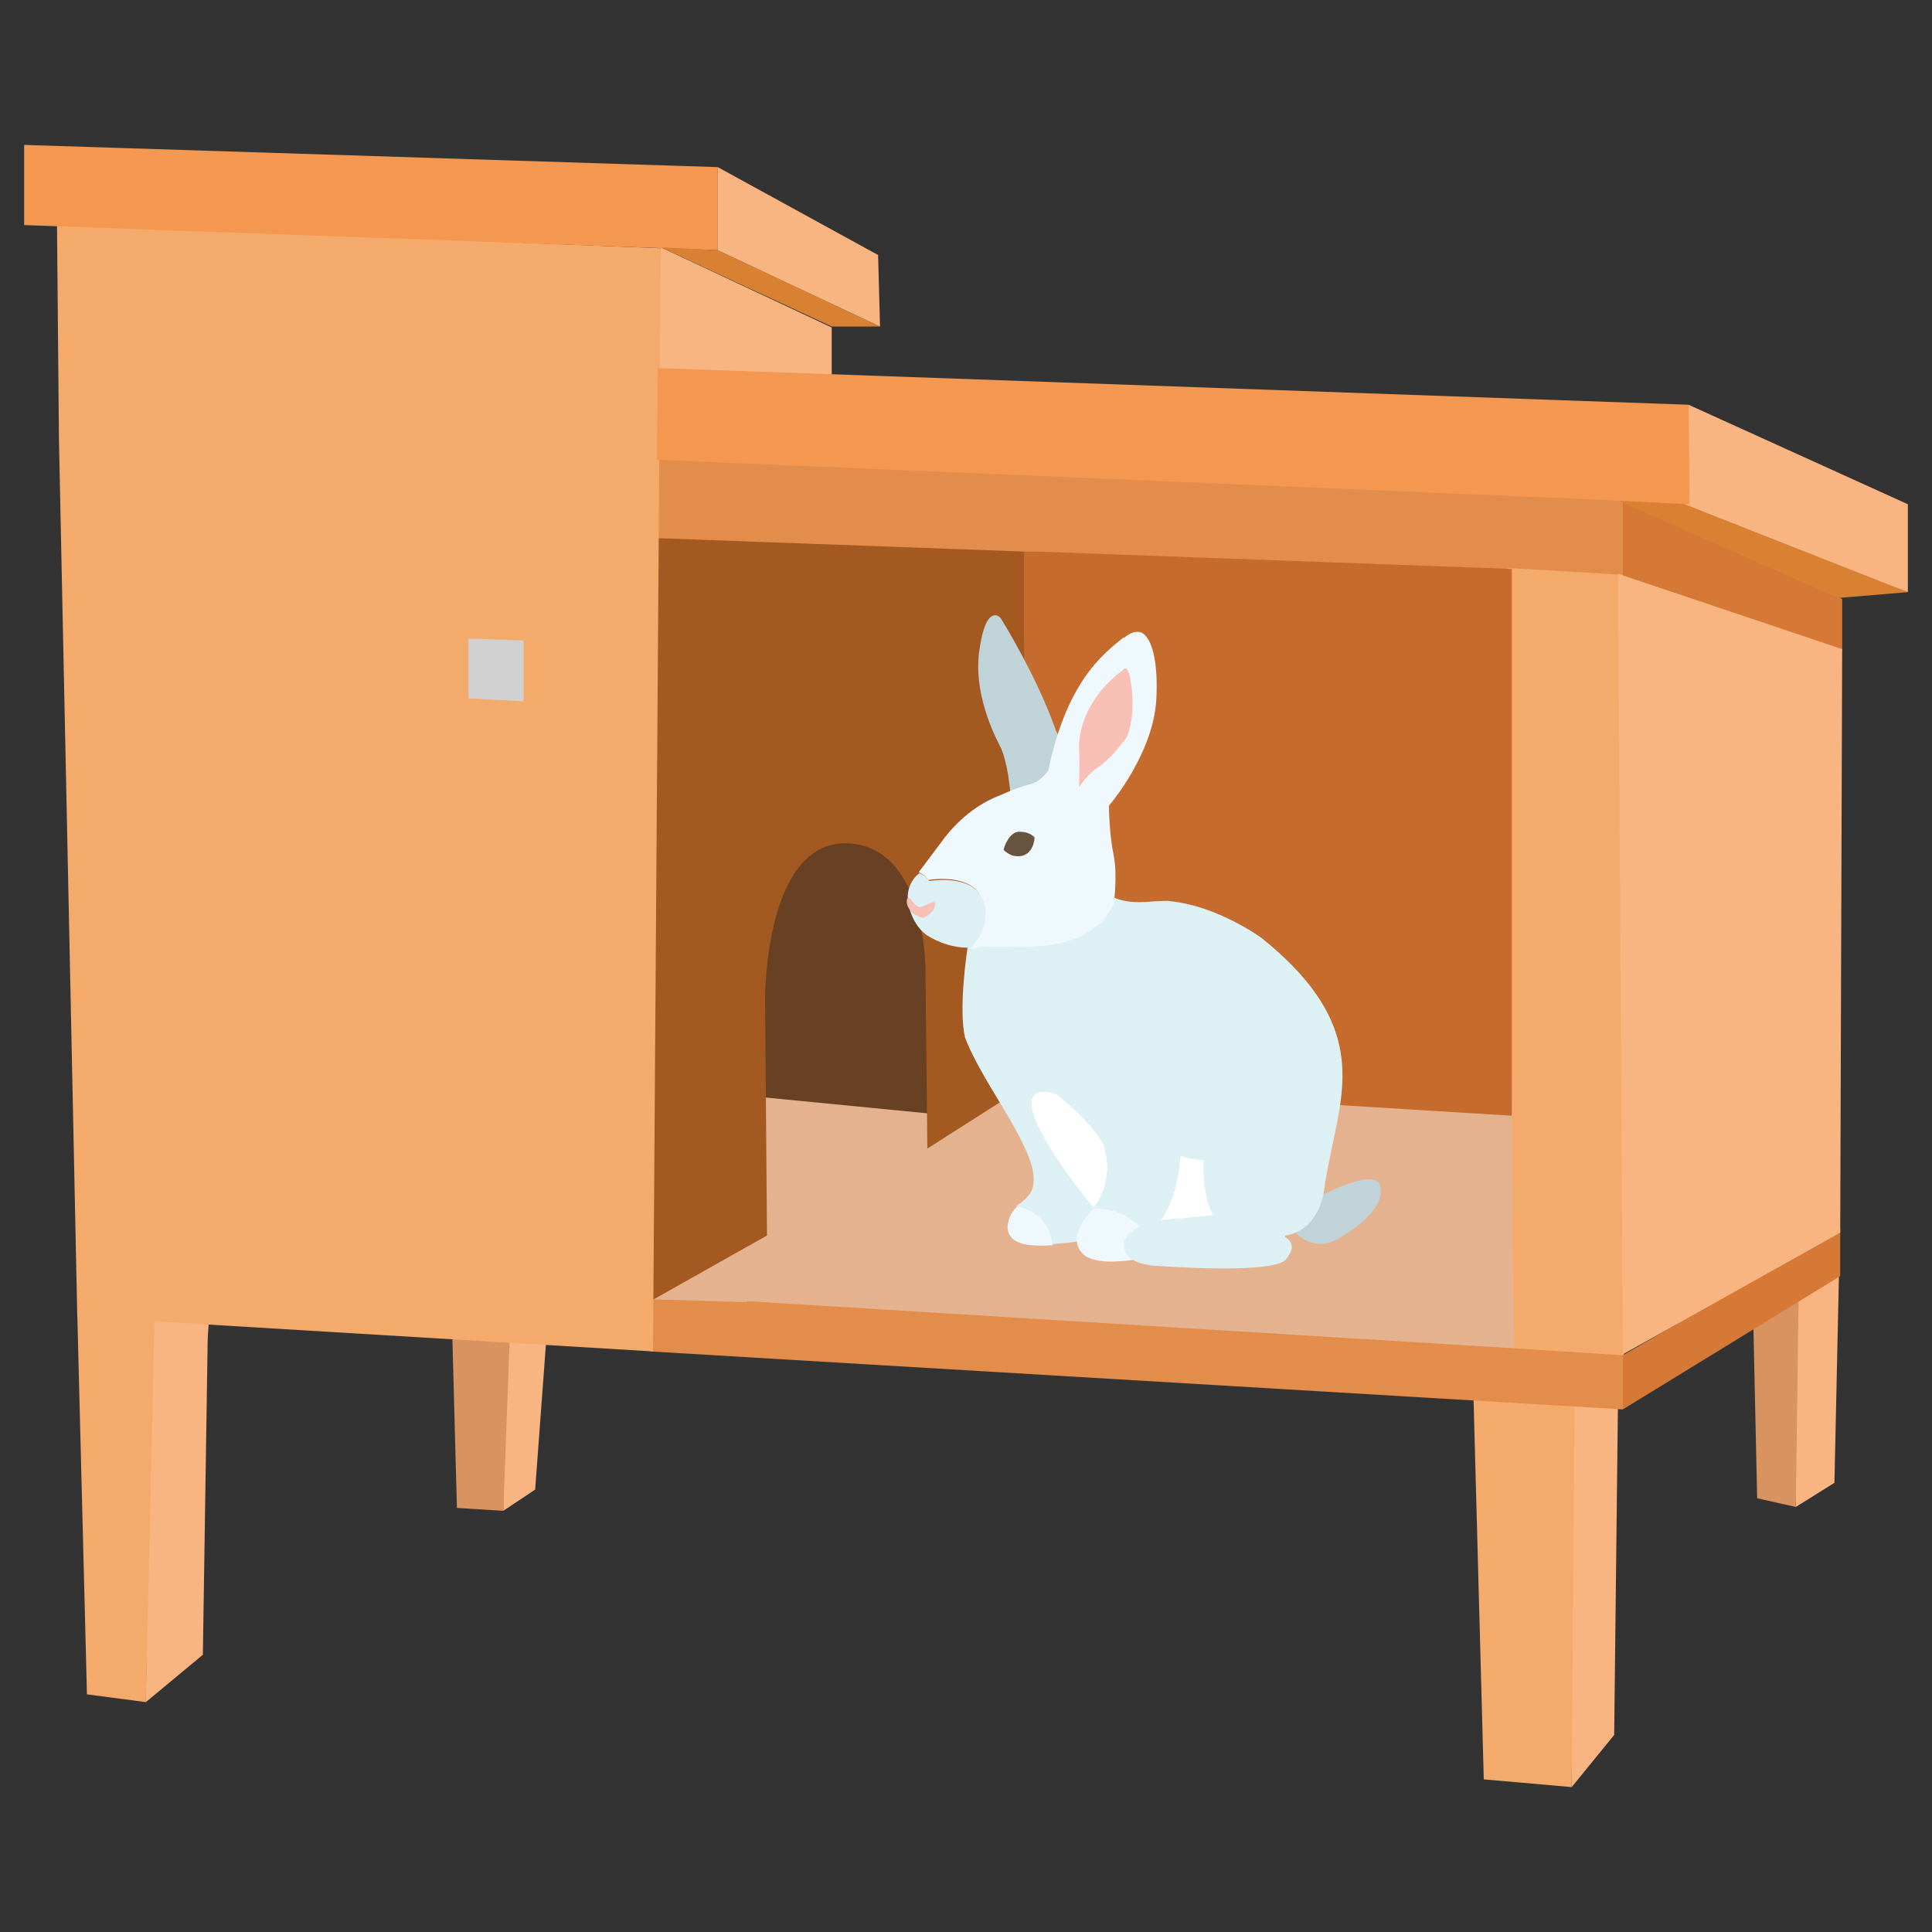 <svg id="Layer_1" enable-background="new 0 0 200 200" viewBox="0 0 200 200" xmlns="http://www.w3.org/2000/svg"><rect x="0" y="0" width="200" height="200" fill="#333333" stroke="none"/><g><g><path d="m76.3 110 36.8-5.7 38.9 1.9 9.4 5.9-.8 31-98-6.6z" fill="#e5b28f"/></g><g><g><path d="m167.3 61.8 23.4 5.5v-5.3l-24.3-12.4z" fill="#d67937"/></g><g><path d="m165.7 50.6-98.1-4.4-.8 10.4 40.5 1.2h.2l49.8 2.6 10.7.5v-10.7z" fill="#e28d4b"/></g><g><path d="m156.7 139.6 11.4 1.7-.1-81.8-11.9-.7z" fill="#f4aa6b"/></g><g><path d="m162.7 185 4.4-5.4.4-35.3-5.4-1.6z" fill="#f8b582"/></g><g><path d="m153.6 184.2 9.1.8.3-41.1-10.5-.6z" fill="#f4aa6b"/></g><g><path d="m157.1 139.6-79.7-4.9c-.1.1-.2.1-.3.1l-9.8-.3v5.4l100.7 6v-5.6z" fill="#e28d4b"/></g><g><path d="m185.7 136.3.2 19.7 4-2.5.5-23-4.2 3s-.5 2.7-.5 2.8z" fill="#f8b582"/></g><g><path d="m181.9 155.1 4 .9.3-22-4.7 2.8z" fill="#d89361"/></g><g><path d="m52.1 156.4 3.3-2.2 1.2-16.2-4.6-1.1z" fill="#f8b582"/></g><g><path d="m47.3 156.1 4.8.3.7-18.7-6-.3z" fill="#d89361"/></g><g><path d="m15.1 176.2 5.9-4.9.5-32.7c0-.1.2-3 .2-3.1l-6.1.7z" fill="#f8b582"/></g><g><path d="m96.5 115.3-.1-15.1s0-1.6-.3-3.7c-.1-.4-.2-.7-.4-1.1-.2-.6-.3-1.2-.3-2-1.4-5.1-4-7.7-7.8-7.7-8.7 0-8.8 18.1-8.8 18.3l.1 9.6h.2z" fill="#684023"/></g><g><path d="m167.5 51.8 22.8 10.1 7.2-.6-22.5-9.5z" fill="#d88133"/></g><g><path d="m68.4 25.6-.8 13.6 18.5-.2v-5c0-.1 0-.1 0-.1z" fill="#f8b582"/></g><g><path d="m106 57.1-38.2-1.4-.3 78.9 11.9-6.7-.2-24.5c0-.7.1-16.1 8.3-16.1 3.6 0 6.2 2.5 7.5 7.2l.5 2.5c.3 1.8.3 3.2.3 3.3l.2 18.6 10.2-6.5z" fill="#a45921"/></g><g><path d="m5.9 23.2c0 .1 0 .1 0 0l.2 22.2 1.9 90.9 59.6 3.6.8-114.2z" fill="#f4aa6b"/></g><g><path d="m2.5 15v8.3l71.8 2.6v-8.6z" fill="#f49751"/></g><g><path d="m54.2 66.3-5.7-.2v6.2l5.7.3z" fill="#d1d1d1"/></g><g><path d="m86.1 33.8h5l-16.8-7.9-5.9-.3z" fill="#d88133"/></g><g><path d="m74.3 17.3v8.6l16.8 7.9-.2-7.4z" fill="#f8b582"/></g><g><path d="m9 175.4 6.1.8.9-39.7-8-.5z" fill="#f4aa6b"/></g><g><path d="m174.4 52.2 23.1 9.1v-9.1l-22.7-10.3z" fill="#f8b582"/></g><g><path d="m168 145.9 22.5-13.8v-4.9l-22.5 13.1z" fill="#d67937"/></g><g><path d="m167.5 59.4.5 80.8 22.5-12.6.2-60.4z" fill="#f8b582"/></g><g><path d="m107.4 57.1c-.1 0-.1 0-.2 0h-1.2v9.1l.3 46.2 50.2 3.1v-56.6z" fill="#c46b2d"/></g><g><path d="m174.8 41.9-106.7-3.8-.1 9.5 96.7 4.1 10.2.5z" fill="#f49751"/></g></g><g><g><g><path d="m136.9 123.7c.4-.2 4.1-2.1 5.5-1.5.3.1.5.4.5.7.4 2.2-2.5 4.2-4.3 5.3-2.6 1.5-4.3-.4-4.7-.8 1.2-.4 2.5-.9 3-3.7z" fill="#bfd3d8"/></g></g><g><g><g><path d="m100.2 97.8c.4 0 .6-.8 1-.9.6-.1 1.7 0 2.7 0 3.7 0 7.8 1.5 10-3.2 0 0-1-.8 0-.5 0 0 1-.2 1-.5 1.6.9 3.4.7 4.7.6.6 0 1.2-.1 1.6 0 4.9.5 9.4 3.8 9.4 3.8 10.2 8.2 8.8 14.5 7.4 21.1-.3 1.6-.7 3.2-.9 4.8-.6 4.6-4 4.9-4 4.9s-.1 0-.1.1c0 0 0 .1.1.1 0 0 .5.3.6.8.1.4-.1.9-.6 1.5-1.5 1.6-13.8.6-13.9.6 0 0-1.2-.2-2.1-.7l-3.6.1c-.1 0-1.5-.4-1.9-1.5l-.1-.4c-.3.1-1.4.2-2.6.3-3.1-2.3-2.6-3.8-3.7-3.9.2-.2.3-.3.5-.4.8-.7 1.6-1.3 1.2-3.4-.4-2-2.2-5-3.9-7.8-1.4-2.3-2.6-4.5-3.1-5.9-.7-3 .2-8.9.3-9.6z" fill="#ddf0f4"/></g></g><g><g><path d="m109 128.9c-1.6.1-3.4.1-4.2-.7-.3-.3-.5-.7-.5-1.2.1-1.1.5-1.6 1-2.1 1.1.2 3.2.9 3.7 4z" fill="#eff8fd"/></g></g></g><g><g><path d="m107.4 82.3c-1.2.4-2.2-.2-2.8.1 0-.6-.3-3.5-1-5 0-.1-3-5.1-2.2-10.2.4-2.7 1-3.4 1.5-3.5.4-.1.7.3.7.3s3.7 5.9 5.7 11.6c0 0 .4.9.5.9-.4 1.2.1 1.6-.3 3.1-.1 0-1.3 2.4-2.1 2.7z" fill="#bfd3d8"/></g></g><g><g><path d="" fill="#edc8a1"/></g></g><g><g><path d="m114.3 118.7s-.7-2-4.9-5.4c0 0-3.7-1.5-2.3 2.4 1.5 3.9 6.1 9.3 6.1 9.3s2.2-2.4 1.1-6.3z" fill="#fff"/></g></g><g><g><path d="m124.6 120.1s-1.8-.1-2.4-.5c0 0-.1 4-2 6.7l5.4-.5c.1 0-1.1-1.1-1-5.7z" fill="#fff"/></g></g><g><g><g><path d="m101.8 93.5c-.8-3.3-5.7-2.4-5.7-2.4s-.4-.6-1-.8l2.4-3.2c1.6-2.2 3.7-3.9 6.1-4.8 1.6-.7 1.6-.7 3.3-1.2.9-.3 1.6-1.3 1.6-1.3 1.9-9 5.4-11.9 7.8-13.8h.1c.7-.6 1.3-.7 1.8-.5 1.1.6 1.7 3.1 1.5 6.9-.3 5.6-4.8 10.9-4.9 11v.1s0 2.7.5 5.1c.4 2.2 0 4.8 0 5-2.2 4.5-7.7 4.5-11.4 4.4-.3 0-.7 0-1 0-.7 0-1.2 0-1.6.1-.3.1-.6.1-.9.1.8-.9 2-2.5 1.4-4.7z" fill="#eff8fd"/></g></g></g><g><g><path d="m96.1 96.9s-1.4-.7-2-3 1-3.5 1.1-3.5c.6.2 1 .8 1 .8s4.9-.9 5.7 2.4c.5 2.2-.6 3.7-1.4 4.5-2.5.1-4.4-1.2-4.4-1.2z" fill="#ddf0f4"/></g></g><g><g><path d="m93.9 93.1c0-.1.1-.1.2-.1s.2 0 .2.1c.2.3.6.8.9.8s1-.4 1.3-.5h.2c.1 0 .1.1.1.2 0 0 0 .8-1 1.3l-.2.1h-.1s-.9-.2-1.3-.8c-.3-.4-.4-.8-.3-1.1z" fill="#f8c0b4"/></g></g><g><g><path d="m116.2 69.4c.1 0 .1 0 0 0 0 0 .2-.3.3-.2.1 0 .3.1.5 1 .4 2.3.3 4.3-.3 6-.1.2-1.6 2.3-3 3.2-1 .7-1.7 1.6-2 2.1 0-.8.1-2.5 0-3.9-.1-2.2 1-5.6 4.5-8.2z" fill="#f8c0b4"/></g></g><g><g><path d="m105.5 86.1s.1 0 0 0c1.1 0 1.5.5 1.6.6 0 .2-.1 1.1-.7 1.6-.4.3-.8.4-1.4.3-.3 0-.9-.4-1.1-.6 0-.3.6-1.9 1.6-1.9z" fill="#67533e"/></g></g><g><g><path d="m113.2 125.1s-2.9 2.7-1.2 4.6 7.8.2 7.8.2-1.3-4.8-6.6-4.8z" fill="#eff8fd"/></g></g><g><g><path d="m121.6 126.2s-4.9.3-5.2 2.4 2.4 2.3 2.4 2.3l2.5-.5z" fill="#ddf0f4"/></g></g></g></g></svg>